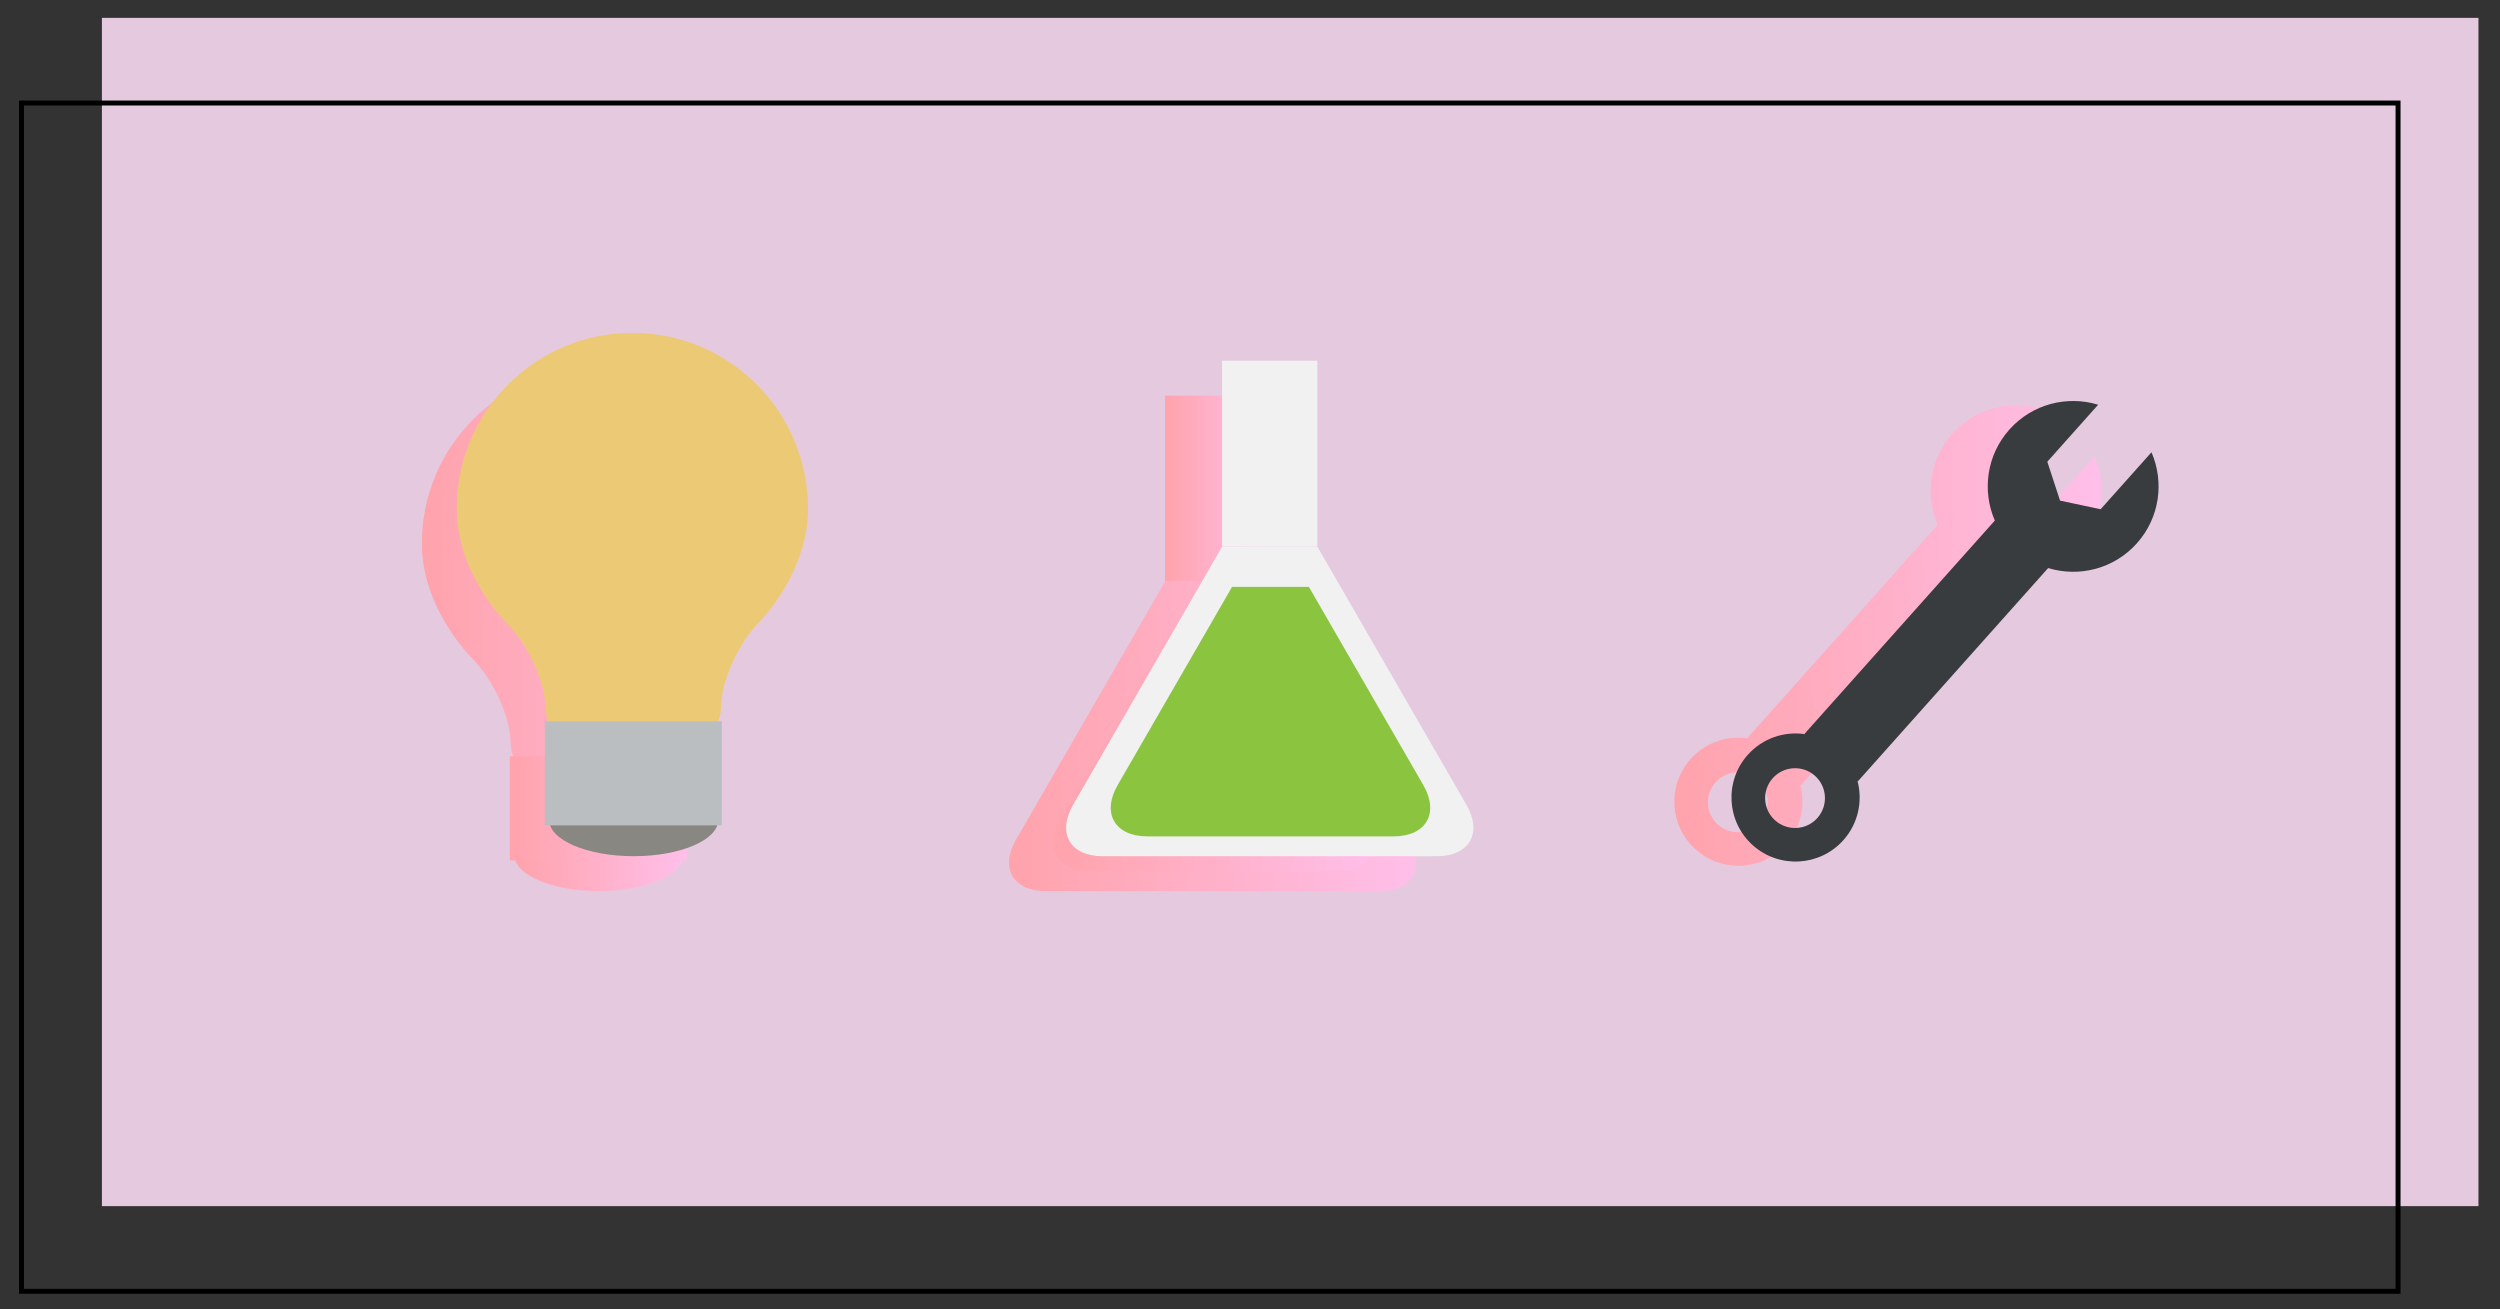 <?xml version="1.0" encoding="utf-8"?>
<!-- Generator: Adobe Illustrator 22.0.1, SVG Export Plug-In . SVG Version: 6.00 Build 0)  -->
<svg version="1.1" id="Layer_1" xmlns="http://www.w3.org/2000/svg" xmlns:xlink="http://www.w3.org/1999/xlink" x="0px" y="0px"
	 width="631.17px" height="330.52px" viewBox="0 0 631.17 330.52" style="enable-background:new 0 0 631.17 330.52;"
	 xml:space="preserve">
<rect x="0" y="0" width="631.17" height="330.52" fill="#333333" stroke="none"/>
<style type="text/css">
	.st0{fill:#E5CADF;}
	.st1{fill:none;stroke:#000000;stroke-width:1.25;stroke-miterlimit:10;}
	.st2{fill:url(#SVGID_1_);}
	.st3{fill:url(#SVGID_2_);}
	.st4{fill:url(#SVGID_3_);}
	.st5{fill:#ECCA75;}
	.st6{fill:#888782;}
	.st7{fill:#BABEC1;}
	.st8{fill:url(#SVGID_4_);}
	.st9{fill:url(#SVGID_5_);}
	.st10{fill:url(#SVGID_6_);}
	.st11{fill:#F1F1F2;}
	.st12{fill:#8BC53F;}
	.st13{fill:url(#SVGID_7_);}
	.st14{fill:#383C3F;}
</style>
<g>
	<g>
		<rect x="25.73" y="4.51" class="st0" width="600" height="300"/>
	</g>
	<rect x="5.43" y="26.01" class="st1" width="600" height="300"/>
	<g>
		<g>
			<g>
				<g>
					<linearGradient id="SVGID_1_" gradientUnits="userSpaceOnUse" x1="106.497" y1="145.949" x2="195.181" y2="145.949">
						<stop  offset="0" style="stop-color:#FFA3AC"/>
						<stop  offset="0.533" style="stop-color:#FFB1CB"/>
						<stop  offset="1" style="stop-color:#FFBFEA"/>
					</linearGradient>
					<path class="st2" d="M195.18,137.19c0-24.49-19.85-44.34-44.34-44.34s-44.34,19.85-44.34,44.34c0,16.5,12.41,28.72,12.41,28.72
						c5.49,5.4,9.98,15.07,9.98,21.48c0,6.41,6.3,11.66,14,11.66h16.34c7.7,0,14-5.31,14-11.79c0-6.48,4.45-16.25,9.9-21.69
						C183.13,165.57,195.18,153.51,195.18,137.19z"/>
				</g>
				<linearGradient id="SVGID_2_" gradientUnits="userSpaceOnUse" x1="129.832" y1="220.319" x2="172.511" y2="220.319">
					<stop  offset="0" style="stop-color:#FFA3AC"/>
					<stop  offset="0.533" style="stop-color:#FFB1CB"/>
					<stop  offset="1" style="stop-color:#FFBFEA"/>
				</linearGradient>
				<path class="st3" d="M129.84,215.65c0,0.07-0.01,0.13-0.01,0.19c0,5.05,9.55,9.14,21.34,9.14c11.79,0,21.34-4.09,21.34-9.14
					c0-0.06-0.01-0.13-0.01-0.19H129.84z"/>
				<linearGradient id="SVGID_3_" gradientUnits="userSpaceOnUse" x1="128.723" y1="204.065" x2="173.417" y2="204.065">
					<stop  offset="0" style="stop-color:#FFA3AC"/>
					<stop  offset="0.533" style="stop-color:#FFB1CB"/>
					<stop  offset="1" style="stop-color:#FFBFEA"/>
				</linearGradient>
				<rect x="128.72" y="190.93" class="st4" width="44.69" height="26.27"/>
			</g>
			<g>
				<g>
					<path class="st5" d="M204,128.38c0-24.49-19.85-44.34-44.34-44.34s-44.34,19.85-44.34,44.34c0,16.5,12.41,28.72,12.41,28.72
						c5.49,5.4,9.98,15.07,9.98,21.48c0,6.41,6.3,11.66,14,11.66h16.34c7.7,0,14-5.31,14-11.79c0-6.48,4.45-16.25,9.9-21.69
						C191.94,156.75,204,144.7,204,128.38z"/>
				</g>
				<path class="st6" d="M138.66,206.83c0,0.07-0.01,0.13-0.01,0.19c0,5.05,9.55,9.14,21.34,9.14c11.79,0,21.34-4.09,21.34-9.14
					c0-0.06-0.01-0.13-0.01-0.19H138.66z"/>
				<rect x="137.54" y="182.11" class="st7" width="44.69" height="26.27"/>
			</g>
		</g>
		<g>
			<g>
				<g>
					<linearGradient id="SVGID_4_" gradientUnits="userSpaceOnUse" x1="294.122" y1="123.355" x2="318.174" y2="123.355">
						<stop  offset="0" style="stop-color:#FFA3AC"/>
						<stop  offset="0.533" style="stop-color:#FFB1CB"/>
						<stop  offset="1" style="stop-color:#FFBFEA"/>
					</linearGradient>
					<polyline class="st8" points="318.17,146.83 318.17,99.88 294.12,99.88 294.12,146.83 					"/>
					<g>
						<linearGradient id="SVGID_5_" gradientUnits="userSpaceOnUse" x1="254.736" y1="185.91" x2="357.56" y2="185.91">
							<stop  offset="0" style="stop-color:#FFA3AC"/>
							<stop  offset="0.533" style="stop-color:#FFB1CB"/>
							<stop  offset="1" style="stop-color:#FFBFEA"/>
						</linearGradient>
						<path class="st9" d="M294.12,146.83L256.5,212c-4.13,7.14-0.75,12.99,7.5,12.99h84.3c8.25,0,11.62-5.85,7.5-12.99
							l-37.63-65.17"/>
					</g>
					<g>
						<linearGradient id="SVGID_6_" gradientUnits="userSpaceOnUse" x1="266.009" y1="188.475" x2="346.657" y2="188.475">
							<stop  offset="0" style="stop-color:#FFA3AC"/>
							<stop  offset="0.533" style="stop-color:#FFB1CB"/>
							<stop  offset="1" style="stop-color:#FFBFEA"/>
						</linearGradient>
						<path class="st10" d="M296.64,156.98l-28.87,50.01c-4.13,7.14-0.75,12.99,7.5,12.99h62.13c8.25,0,11.63-5.85,7.5-12.99
							l-28.87-50.01"/>
					</g>
				</g>
			</g>
			<g>
				<polyline class="st11" points="332.6,138.01 332.6,91.06 308.55,91.06 308.55,138.01 				"/>
				<g>
					<path class="st11" d="M308.55,138.01l-37.63,65.17c-4.13,7.14-0.75,12.99,7.5,12.99h84.3c8.25,0,11.62-5.85,7.5-12.99
						l-37.63-65.17"/>
				</g>
				<g>
					<path class="st12" d="M311.06,148.16l-28.87,50.01c-4.13,7.14-0.75,12.99,7.5,12.99h62.13c8.25,0,11.63-5.85,7.5-12.99
						l-28.87-50.01"/>
				</g>
			</g>
		</g>
		<g>
			<linearGradient id="SVGID_7_" gradientUnits="userSpaceOnUse" x1="422.725" y1="160.433" x2="530.545" y2="160.433">
				<stop  offset="0" style="stop-color:#FFA3AC"/>
				<stop  offset="0.533" style="stop-color:#FFB1CB"/>
				<stop  offset="1" style="stop-color:#FFBFEA"/>
			</linearGradient>
			<path class="st13" d="M450.97,213.17c3.77-4.23,4.91-9.89,3.55-14.98l0.12,0.11l48.02-53.82c7.8,2.38,16.63,0.22,22.41-6.26
				c5.79-6.49,6.93-15.5,3.68-22.98l-12.84,14.39l-10.16-2.16l-0.1-0.07l-3.2-9.77l12.84-14.39c-7.8-2.38-16.63-0.22-22.41,6.26
				c-5.79,6.49-6.93,15.5-3.68,22.98l-48.02,53.82l0.12,0.11c-5.22-0.78-10.71,1-14.48,5.23c-5.95,6.67-5.37,16.89,1.3,22.84
				C434.8,220.42,445.03,219.84,450.97,213.17z M433.13,197.53c2.78-3.11,7.55-3.38,10.66-0.61c3.11,2.78,3.38,7.55,0.61,10.66
				c-2.78,3.11-7.55,3.38-10.66,0.61C430.63,205.41,430.35,200.64,433.13,197.53z"/>
			<path class="st14" d="M465.4,212.11c3.77-4.23,4.91-9.89,3.55-14.98l0.12,0.11l48.02-53.82c7.8,2.38,16.63,0.22,22.41-6.26
				c5.79-6.49,6.93-15.5,3.68-22.98l-12.84,14.39l-10.16-2.16l-0.1-0.07l-3.2-9.77l12.84-14.39c-7.8-2.38-16.63-0.22-22.41,6.26
				c-5.79,6.49-6.93,15.5-3.68,22.98l-48.02,53.82l0.12,0.11c-5.22-0.78-10.71,1-14.48,5.23c-5.95,6.67-5.37,16.89,1.3,22.84
				C449.22,219.36,459.45,218.77,465.4,212.11z M447.56,196.47c2.78-3.11,7.55-3.38,10.66-0.61c3.11,2.78,3.38,7.55,0.61,10.66
				c-2.78,3.11-7.55,3.38-10.66,0.61C445.05,204.35,444.78,199.58,447.56,196.47z"/>
		</g>
	</g>
</g>
</svg>
